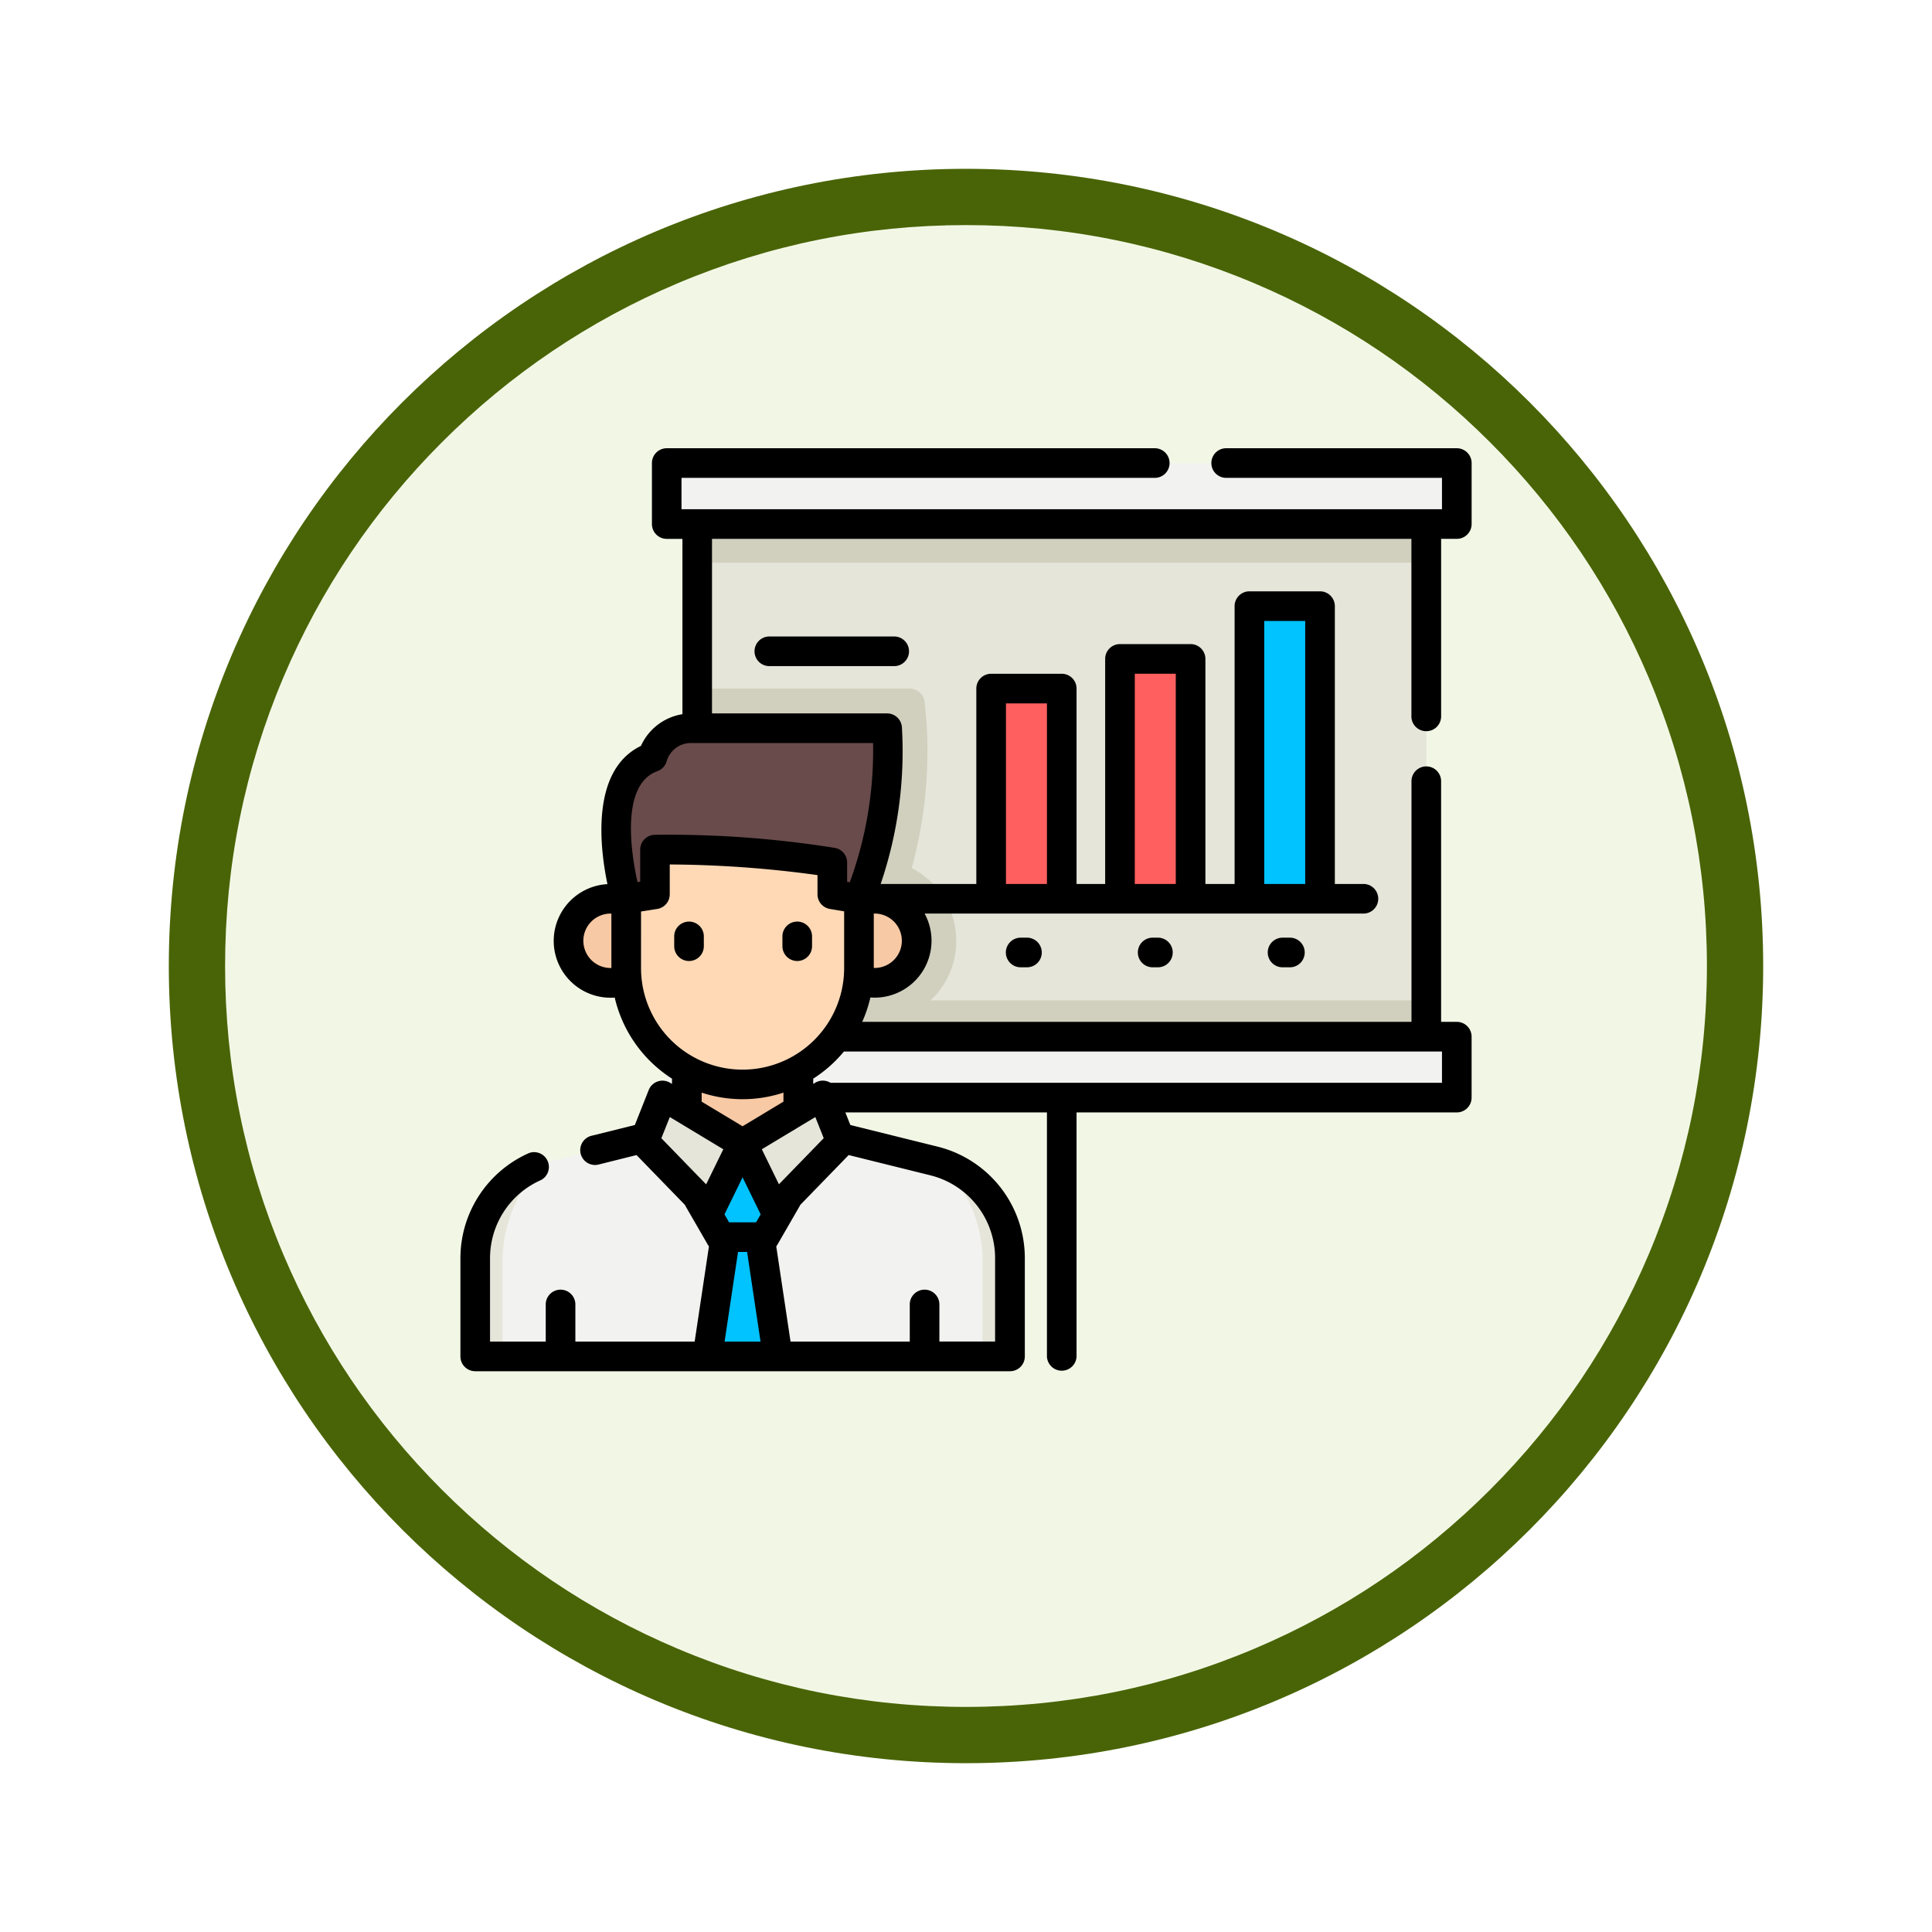 <svg xmlns="http://www.w3.org/2000/svg" xmlns:xlink="http://www.w3.org/1999/xlink" width="103" height="103" viewBox="0 0 103 103">
  <defs>
    <filter id="Trazado_982547" x="0" y="0" width="103" height="103" filterUnits="userSpaceOnUse">
      <feOffset dy="3" input="SourceAlpha"/>
      <feGaussianBlur stdDeviation="3" result="blur"/>
      <feFlood flood-opacity="0.161"/>
      <feComposite operator="in" in2="blur"/>
      <feComposite in="SourceGraphic"/>
    </filter>
  </defs>
  <g id="Grupo_1207653" data-name="Grupo 1207653" transform="translate(-191 -1315.329)">
    <g id="Grupo_1207516" data-name="Grupo 1207516" transform="translate(0 -2348.171)">
      <g id="Grupo_1207313" data-name="Grupo 1207313" transform="translate(0 2919.5)">
        <g id="Grupo_1202212" data-name="Grupo 1202212" transform="translate(-80 -126.414)">
          <g id="Grupo_1174813" data-name="Grupo 1174813" transform="translate(280 876.414)">
            <g id="Grupo_1201680" data-name="Grupo 1201680">
              <g id="Grupo_1201330" data-name="Grupo 1201330">
                <g id="Grupo_1172010" data-name="Grupo 1172010">
                  <g id="Grupo_1171046" data-name="Grupo 1171046">
                    <g id="Grupo_1148525" data-name="Grupo 1148525">
                      <g transform="matrix(1, 0, 0, 1, -9, -6)" filter="url(#Trazado_982547)">
                        <g id="Trazado_982547-2" data-name="Trazado 982547" transform="translate(9 6)" fill="#f2f7e5">
                          <path d="M 42.5 83.5 C 36.964 83.5 31.595 82.416 26.541 80.279 C 21.659 78.214 17.274 75.257 13.509 71.491 C 9.743 67.726 6.786 63.341 4.721 58.459 C 2.584 53.405 1.5 48.036 1.5 42.5 C 1.5 36.964 2.584 31.595 4.721 26.541 C 6.786 21.659 9.743 17.274 13.509 13.509 C 17.274 9.743 21.659 6.786 26.541 4.721 C 31.595 2.584 36.964 1.5 42.5 1.5 C 48.036 1.5 53.405 2.584 58.459 4.721 C 63.341 6.786 67.726 9.743 71.491 13.509 C 75.257 17.274 78.214 21.659 80.279 26.541 C 82.416 31.595 83.5 36.964 83.5 42.5 C 83.5 48.036 82.416 53.405 80.279 58.459 C 78.214 63.341 75.257 67.726 71.491 71.491 C 67.726 75.257 63.341 78.214 58.459 80.279 C 53.405 82.416 48.036 83.5 42.5 83.5 Z" stroke="none"/>
                          <path d="M 42.5 3 C 37.166 3 31.994 4.044 27.126 6.103 C 22.422 8.092 18.198 10.941 14.569 14.569 C 10.941 18.198 8.092 22.422 6.103 27.126 C 4.044 31.994 3 37.166 3 42.5 C 3 47.834 4.044 53.006 6.103 57.874 C 8.092 62.578 10.941 66.802 14.569 70.431 C 18.198 74.059 22.422 76.908 27.126 78.897 C 31.994 80.956 37.166 82 42.5 82 C 47.834 82 53.006 80.956 57.874 78.897 C 62.578 76.908 66.802 74.059 70.431 70.431 C 74.059 66.802 76.908 62.578 78.897 57.874 C 80.956 53.006 82 47.834 82 42.5 C 82 37.166 80.956 31.994 78.897 27.126 C 76.908 22.422 74.059 18.198 70.431 14.569 C 66.802 10.941 62.578 8.092 57.874 6.103 C 53.006 4.044 47.834 3 42.5 3 M 42.5 0 C 65.972 0 85 19.028 85 42.5 C 85 65.972 65.972 85 42.5 85 C 19.028 85 0 65.972 0 42.5 C 0 19.028 19.028 0 42.5 0 Z" stroke="none" fill="#496406"/>
                        </g>
                      </g>
                    </g>
                  </g>
                </g>
              </g>
            </g>
          </g>
        </g>
      </g>
    </g>
    <g id="presentation_682509" transform="translate(215.546 1316.896)">
      <rect id="Rectángulo_419522" data-name="Rectángulo 419522" width="38.87" height="29.928" transform="translate(12.623 25.071)" fill="#e5e5da"/>
      <g id="Grupo_1207646" data-name="Grupo 1207646" transform="translate(12.623 25.071)">
        <path id="Trazado_1052665" data-name="Trazado 1052665" d="M133.7,157.473a4.333,4.333,0,0,1-3.358,4.238c-.069.017-.141.031-.212.044a8.282,8.282,0,0,1-1.148,2.126H119.89V144.026h11.32a.813.813,0,0,1,.81.741l.106,1.185a23.61,23.61,0,0,1-.8,7.643A4.342,4.342,0,0,1,133.7,157.473Z" transform="translate(-119.89 -133.953)" fill="#d1d0bf"/>
        <rect id="Rectángulo_419523" data-name="Rectángulo 419523" width="38.87" height="3.36" fill="#d1d0bf"/>
        <rect id="Rectángulo_419524" data-name="Rectángulo 419524" width="38.87" height="3.233" transform="translate(0 26.694)" fill="#d1d0bf"/>
      </g>
      <g id="Grupo_1207647" data-name="Grupo 1207647" transform="translate(0.79 23.12)">
        <rect id="Rectángulo_419525" data-name="Rectángulo 419525" width="42.122" height="3.252" transform="translate(10.208)" fill="#f2f2f0"/>
        <rect id="Rectángulo_419526" data-name="Rectángulo 419526" width="42.122" height="3.252" transform="translate(10.208 30.579)" fill="#f2f2f0"/>
        <path id="Trazado_1052666" data-name="Trazado 1052666" d="M24.576,365.837H18.929l-7.374,1.83A5.342,5.342,0,0,0,7.5,372.852v5.234H36.005v-5.234a5.342,5.342,0,0,0-4.055-5.185Z" transform="translate(-7.5 -330.459)" fill="#f2f2f0"/>
      </g>
      <g id="Grupo_1207648" data-name="Grupo 1207648" transform="translate(0.79 60.436)">
        <path id="Trazado_1052667" data-name="Trazado 1052667" d="M11.185,384.239a7.3,7.3,0,0,0-2.228,5.077v5.234H7.5v-5.234A5.34,5.34,0,0,1,11.185,384.239Z" transform="translate(-7.502 -384.239)" fill="#e5e5da"/>
        <path id="Trazado_1052668" data-name="Trazado 1052668" d="M243.248,384.239a7.3,7.3,0,0,1,2.228,5.077v5.234h1.456v-5.234A5.34,5.34,0,0,0,243.248,384.239Z" transform="translate(-218.426 -384.239)" fill="#e5e5da"/>
      </g>
      <g id="Grupo_1207649" data-name="Grupo 1207649" transform="translate(12.688 60.311)">
        <path id="Trazado_1052669" data-name="Trazado 1052669" d="M128.8,428.137h-3.752l.954-6.359h1.843Z" transform="translate(-124.572 -417.7)" fill="#00c3ff"/>
        <path id="Trazado_1052670" data-name="Trazado 1052670" d="M121.683,387.129l-1.177-2.039,1.177-2.039h2.354l1.177,2.039-1.177,2.039Z" transform="translate(-120.506 -383.051)" fill="#00c3ff"/>
      </g>
      <g id="Grupo_1207650" data-name="Grupo 1207650" transform="translate(5.764 46.351)">
        <rect id="Rectángulo_419527" data-name="Rectángulo 419527" width="5.938" height="5.501" transform="translate(6.308 7.561)" fill="#f7c9a4"/>
        <path id="Trazado_1052671" data-name="Trazado 1052671" d="M192.911,252.71a2.239,2.239,0,0,1-1.725,2.18,2.192,2.192,0,0,1-.515.06,2.24,2.24,0,1,1,2.24-2.241Z" transform="translate(-174.355 -250.47)" fill="#f7c9a4"/>
        <path id="Trazado_1052672" data-name="Trazado 1052672" d="M59.227,252.71a2.24,2.24,0,0,1-2.241,2.241,2.2,2.2,0,0,1-.515-.06,2.24,2.24,0,0,1-.02-4.355,2.2,2.2,0,0,1,.535-.065A2.24,2.24,0,0,1,59.227,252.71Z" transform="translate(-54.746 -250.47)" fill="#f7c9a4"/>
      </g>
      <path id="Trazado_1052673" data-name="Trazado 1052673" d="M96.35,210.932v7.856a6.2,6.2,0,1,1-12.408,0v-7.856Z" transform="translate(-75.104 -168.744)" fill="#ffd9b6"/>
      <path id="Trazado_1052674" data-name="Trazado 1052674" d="M79.378,173.194s-1.892-6.389,1.4-7.556a2.166,2.166,0,0,1,2.1-1.538H93.289a20.991,20.991,0,0,1-1.5,9.094l-1.425-.239v-1.7a55.874,55.874,0,0,0-9.456-.689v2.386Z" transform="translate(-70.536 -126.843)" fill="#694b4b"/>
      <g id="Grupo_1207651" data-name="Grupo 1207651" transform="translate(9.793 56.832)">
        <path id="Trazado_1052675" data-name="Trazado 1052675" d="M93.989,350.013l4.268,2.572-1.723,3.526-3.526-3.632Z" transform="translate(-93.008 -350.013)" fill="#e5e5da"/>
        <path id="Trazado_1052676" data-name="Trazado 1052676" d="M147.133,350.013l-4.268,2.572,1.723,3.526,3.526-3.632Z" transform="translate(-137.616 -350.013)" fill="#e5e5da"/>
      </g>
      <rect id="Rectángulo_419528" data-name="Rectángulo 419528" width="3.765" height="15.603" transform="translate(42.064 30.748)" fill="#00c3ff"/>
      <g id="Grupo_1207652" data-name="Grupo 1207652" transform="translate(28.294 33.561)">
        <rect id="Rectángulo_419529" data-name="Rectángulo 419529" width="3.765" height="12.79" transform="translate(6.869)" fill="#ff5f5f"/>
        <rect id="Rectángulo_419530" data-name="Rectángulo 419530" width="3.765" height="11.207" transform="translate(0 1.583)" fill="#ff5f5f"/>
      </g>
      <path id="Trazado_1052677" data-name="Trazado 1052677" d="M51.494,37.415a.79.79,0,0,0,.79-.79V27.161h.836a.79.79,0,0,0,.79-.79V23.12a.79.79,0,0,0-.79-.79H40.853a.79.79,0,1,0,0,1.579H52.33v1.672H11.787V23.909H37.045a.79.79,0,0,0,0-1.579H11a.79.79,0,0,0-.79.79v3.252a.79.79,0,0,0,.79.79h.836v9.346A2.938,2.938,0,0,0,9.623,38.2c-2.69,1.3-2.188,5.433-1.785,7.369a2.936,2.936,0,0,0-.557.083,3.03,3.03,0,0,0,.021,5.89,2.985,2.985,0,0,0,.7.082c.075,0,.15,0,.224-.009a7.013,7.013,0,0,0,3.054,4.324v.281l-.1-.061a.79.79,0,0,0-1.141.384L9.3,58.41l-2.291.569a.79.79,0,1,0,.38,1.533l2-.5,2.583,2.66c.011.023.021.047.034.069l1.177,2.039a.786.786,0,0,0,.067.1l-.762,5.077H6.128V67.95a.79.79,0,0,0-1.579,0v2.007H1.579V65.513A4.551,4.551,0,0,1,4.3,61.343.79.79,0,0,0,3.669,59.9,6.13,6.13,0,0,0,0,65.513v5.234a.79.79,0,0,0,.79.79H29.3a.79.79,0,0,0,.79-.79V65.513a6.122,6.122,0,0,0-4.655-5.951L20.789,58.41l-.267-.671H31.269V70.747a.79.79,0,0,0,1.579,0V57.739H53.119a.79.79,0,0,0,.79-.79V53.7a.79.79,0,0,0-.79-.79h-.836v-12.8a.79.79,0,1,0-1.579,0v12.8H21.42a6.939,6.939,0,0,0,.437-1.3c.074.005.149.009.224.009a2.97,2.97,0,0,0,.7-.081,3.034,3.034,0,0,0,1.967-4.4H48.17a.79.79,0,0,0,0-1.579H46.618V30.748a.79.79,0,0,0-.79-.79H42.064a.79.79,0,0,0-.79.79V45.561H39.717v-12a.79.79,0,0,0-.79-.79H35.163a.79.79,0,0,0-.79.79v12H32.848V35.143a.79.79,0,0,0-.79-.79H28.294a.79.79,0,0,0-.79.79V45.561h-5.1a21.931,21.931,0,0,0,1.132-8.374.79.79,0,0,0-.787-.72H13.413V27.161H50.7v9.464A.79.79,0,0,0,51.494,37.415ZM7.67,50a1.45,1.45,0,0,1-.008-2.82,1.411,1.411,0,0,1,.343-.041l.044,0v2.9A1.425,1.425,0,0,1,7.67,50Zm1.959.041V47.027l.863-.135a.79.79,0,0,0,.668-.78V44.52a59.516,59.516,0,0,1,7.877.567v1.025a.79.79,0,0,0,.659.779l.761.128v3.025a5.414,5.414,0,1,1-10.828,0Zm3.233,6.643a6.969,6.969,0,0,0,4.36,0v.481l-2.18,1.313-2.18-1.313v-.481ZM16,69.957H14.084l.717-4.779h.483ZM15.042,61.2l.965,1.974-.244.423H14.322l-.244-.423Zm1.939.371-.912-1.867,2.852-1.718.448,1.126Zm-5.818-3.585,2.852,1.718L13.1,61.574l-2.387-2.459Zm17.342,7.524v4.444h-2.97V67.95a.79.79,0,0,0-1.579,0v2.007H17.6l-.762-5.077a.787.787,0,0,0,.067-.1l1.177-2.039c.013-.022.023-.046.034-.069l2.583-2.66,4.352,1.08A4.545,4.545,0,0,1,28.505,65.513ZM52.33,54.488V56.16h-32.6a.787.787,0,0,0-.821,0l-.1.061v-.281a7.049,7.049,0,0,0,1.637-1.448H52.33ZM22.41,50a1.4,1.4,0,0,1-.329.038l-.044,0v-2.9A1.45,1.45,0,0,1,22.41,50ZM42.853,31.538h2.185V45.561H42.853Zm-6.9,2.813h2.185v11.21H35.952Zm-6.869,1.582h2.185v9.628H29.084Zm-8.324,9.535-.143-.024V44.415a.79.79,0,0,0-.642-.776,56.2,56.2,0,0,0-9.6-.7.79.79,0,0,0-.79.79v1.71l-.145.023c-.338-1.531-.922-5.214,1.069-5.92A.789.789,0,0,0,11,39a1.346,1.346,0,0,1,1.336-.954H22A20.468,20.468,0,0,1,20.759,45.468Z"/>
      <path id="Trazado_1052678" data-name="Trazado 1052678" d="M149.98,119.2h6.6a.79.79,0,1,0,0-1.579h-6.6a.79.79,0,1,0,0,1.579Z" transform="translate(-133.482 -85.255)"/>
      <path id="Trazado_1052679" data-name="Trazado 1052679" d="M277.229,270.145a.79.79,0,1,0,0,1.579h.335a.79.79,0,0,0,0-1.579Z" transform="translate(-247.332 -221.722)"/>
      <path id="Trazado_1052680" data-name="Trazado 1052680" d="M343.532,270.145a.79.79,0,0,0,0,1.579h.335a.79.79,0,0,0,0-1.579Z" transform="translate(-306.654 -221.722)"/>
      <path id="Trazado_1052681" data-name="Trazado 1052681" d="M409.836,270.145a.79.79,0,1,0,0,1.579h.335a.79.79,0,1,0,0-1.579Z" transform="translate(-365.977 -221.722)"/>
      <path id="Trazado_1052682" data-name="Trazado 1052682" d="M109.043,263.876a.79.79,0,0,1-.79-.79v-.55a.79.79,0,0,1,1.579,0v.55A.79.79,0,0,1,109.043,263.876Z" transform="translate(-96.855 -214.209)"/>
      <path id="Trazado_1052683" data-name="Trazado 1052683" d="M163.835,263.876a.79.79,0,0,1-.79-.79v-.55a.79.79,0,0,1,1.579,0v.55A.79.79,0,0,1,163.835,263.876Z" transform="translate(-145.878 -214.209)"/>
    </g>
  </g>
</svg>
